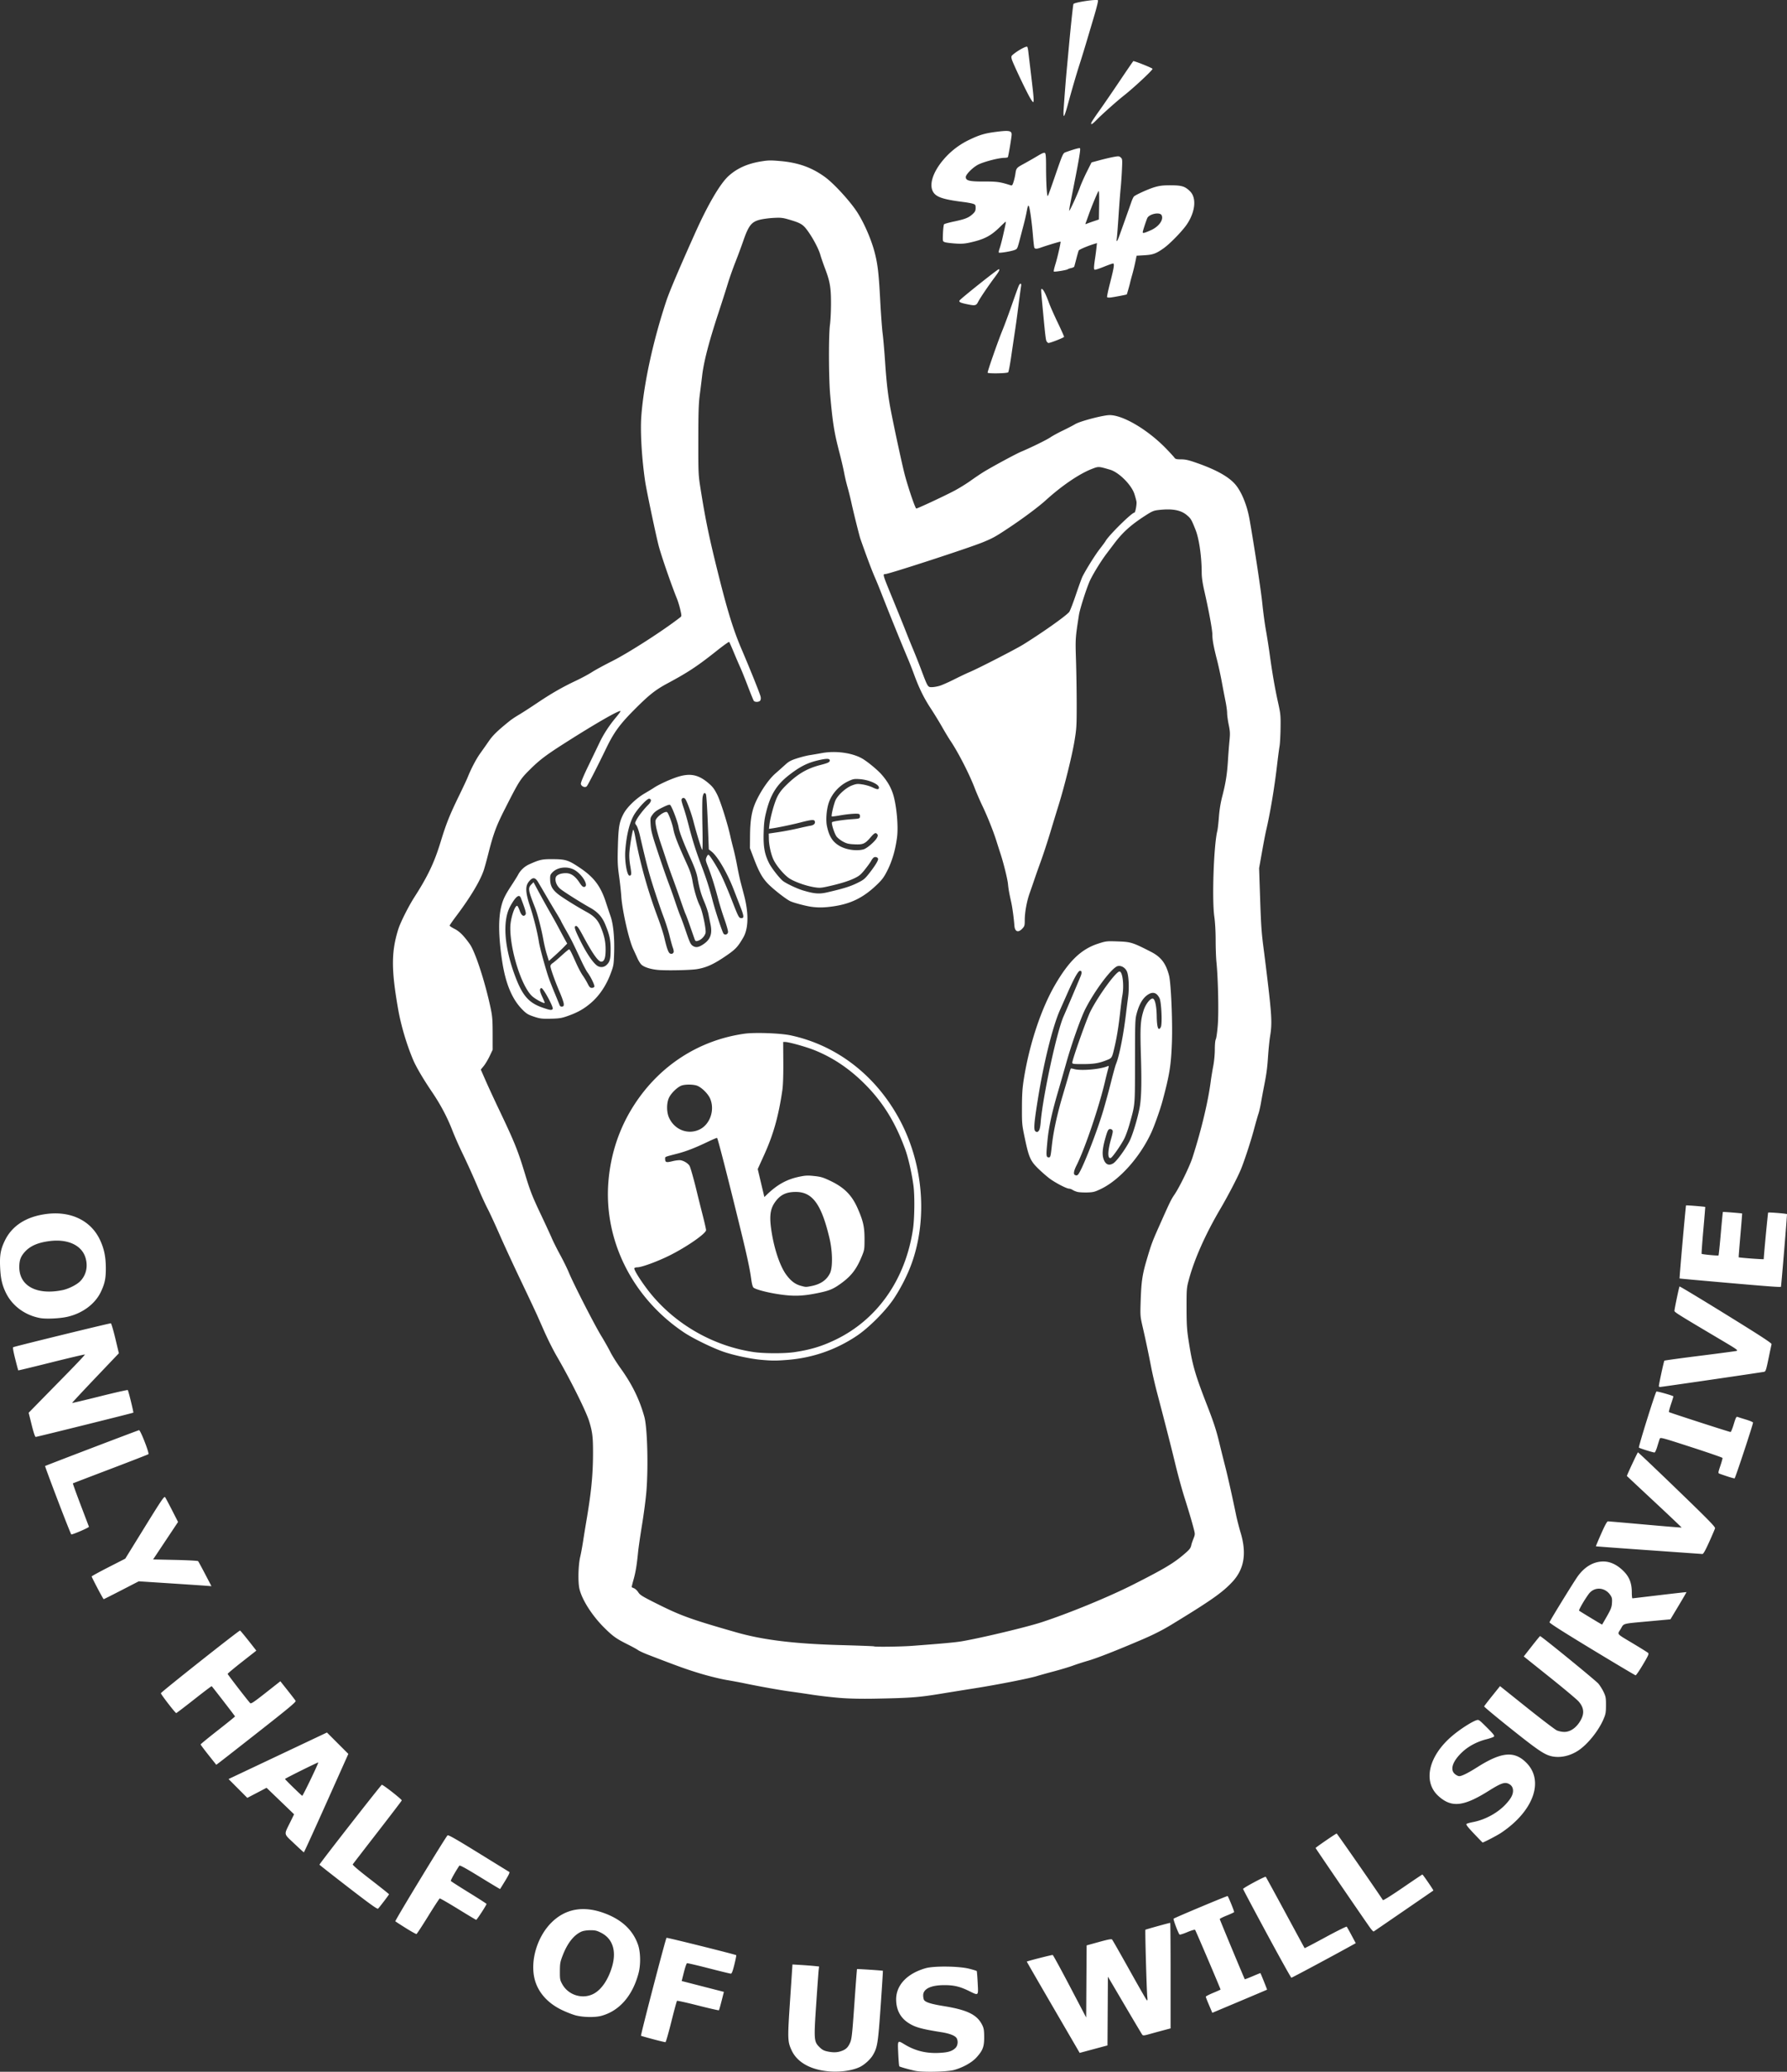 <svg width="2181.312" height="2528.277" viewBox="0 0 577.139 668.94" xml:space="preserve" xmlns="http://www.w3.org/2000/svg"><rect x="0" y="0" width="577.139" height="668.94" fill="#333333" stroke="none"/><path style="fill:#fff;fill-opacity:1" d="M361.654 752.794c-5.53-.674-9.491-3.063-11.175-6.741-1.295-2.828-1.317-3.592-.477-16.168l.77-11.523 2.786.172c1.532.095 3.466.244 4.298.33l1.511.157-.126 1.092c-.07.6-.429 5.54-.797 10.977-.787 11.61-.744 12.177 1.04 13.958.834.832 1.425 1.161 2.495 1.39 1.905.406 3.209.375 4.577-.107 1.492-.527 2.185-1.202 2.87-2.796.484-1.124.663-2.786 1.34-12.449.43-6.133.814-11.184.854-11.223.085-.086 8.235.451 8.35.55.044.037-.278 5.173-.715 11.413-.843 12.044-1.044 13.31-2.503 15.8-.822 1.402-2.704 3.117-4.226 3.85-2.641 1.271-6.96 1.795-10.872 1.318zm28.689-.097c-2.172-.48-4.844-1.24-5.061-1.441-.092-.085-.248-1.91-.347-4.057-.208-4.509-.274-4.417 2.119-2.976 3.36 2.023 6.869 2.89 10.962 2.705 2.997-.135 4.336-.535 5.421-1.62.716-.716.896-2.141.39-3.086-.452-.845-2.21-1.55-4.944-1.985-6.653-1.057-8.641-1.627-10.843-3.11-2.49-1.675-3.783-4.236-3.783-7.494 0-4.612 3.561-8.365 9.548-10.064 2.663-.756 10.612-.67 13.932.149 1.345.331 2.494.683 2.555.78.06.099.196 1.815.302 3.816.228 4.3.37 4.172-2.88 2.581-2.86-1.4-4.787-1.854-7.854-1.854-4.39 0-6.871 1.193-6.871 3.304 0 .53.115 1.18.256 1.444.41.765 2.243 1.346 6.358 2.013 7.709 1.25 10.827 2.792 12.475 6.165.498 1.021.601 1.676.61 3.875.012 3.13-.446 4.315-2.568 6.637-1.45 1.587-4.406 3.215-7.21 3.973-2.245.606-10.224.762-12.567.245zm44.63-20.489c-4.707-8.09-8.543-14.733-8.524-14.764.095-.158 8.15-2.214 8.376-2.138.147.049 2.638 4.61 5.536 10.137l5.27 10.049.071-11.642.071-11.642 3.969-1.097c2.971-.822 4.041-1.022 4.258-.794.16.167 2.648 4.53 5.531 9.697 2.883 5.165 5.407 9.57 5.608 9.79.313.34.345.19.225-1.06-.216-2.257-.753-21.44-.603-21.589.116-.116 7.71-2.223 8.014-2.223.065 0 .118 7.667.118 17.037v17.037l-2.183.58c-1.2.32-3.195.865-4.432 1.211-1.967.551-2.286.581-2.546.237-.163-.216-2.723-4.518-5.689-9.56l-5.39-9.168-.07 11.1-.069 11.099-4.49 1.206-4.491 1.206zm-129.262 10.283c-2.091-.561-3.826-1.056-3.855-1.1-.162-.242 7.997-31.545 8.245-31.628.295-.098 22.279 5.38 22.508 5.61.067.066-.206 1.435-.604 3.042-.533 2.148-.833 2.921-1.134 2.921-.226 0-3.437-.78-7.137-1.734-3.7-.954-6.86-1.69-7.022-1.635-.163.054-.615 1.37-1.005 2.923l-.708 2.824.96.249 6.812 1.752 5.851 1.503-.734 2.9c-.404 1.596-.797 2.964-.873 3.04-.077.078-3.114-.616-6.75-1.54-3.634-.925-6.69-1.6-6.79-1.5-.1.1-.919 3.128-1.82 6.729-.9 3.6-1.751 6.573-1.89 6.605-.139.033-1.963-.4-4.054-.961zm-24.906-7.671c-1.091-.281-3.219-1.12-4.728-1.864-4.58-2.26-7.62-5.805-8.623-10.057-1.395-5.921.94-13.575 5.522-18.1 4.546-4.49 10.419-5.487 17.215-2.923 5.5 2.074 9.027 5.392 10.675 10.04.849 2.395.938 6.446.202 9.245-1.925 7.33-6.23 12.253-12.073 13.808-2.025.539-5.78.47-8.19-.15zm5.83-7.032c2.47-1.344 4.593-4.462 5.83-8.56 1.545-5.112.301-9.123-3.427-11.053-1.41-.73-1.945-.861-3.502-.861-1.046 0-2.252.173-2.8.402-2.484 1.038-4.608 3.688-6.146 7.667-.836 2.163-.921 2.636-.932 5.16-.011 2.602.038 2.868.782 4.213 1.983 3.584 6.637 4.969 10.195 3.032zm199.382 5.36-1.05-2.477c-.383-.905-.697-1.758-.697-1.895s1.071-.693 2.381-1.236c1.31-.543 2.381-1.024 2.381-1.07 0-.25-8.023-19.065-8.216-19.266-.138-.144-1.16.152-2.536.734-1.268.537-2.392.884-2.497.77-.444-.472-2.108-4.928-1.913-5.12.31-.302 17.32-7.433 17.443-7.311.29.29 2.206 5.02 2.101 5.19-.067.108-1.14.605-2.382 1.104-1.243.498-2.261 1.012-2.262 1.14-.001.188 7.883 19.123 8.09 19.429.031.046 1.17-.39 2.53-.97 1.36-.58 2.49-1.035 2.509-1.01.144.183 2.201 5.303 2.15 5.349-.038.032-4.03 1.726-8.874 3.764l-8.806 3.706zm17.964-24.72c-4.22-7.816-7.673-14.315-7.673-14.443 0-.334 7.11-4.143 7.321-3.922.098.102 2.944 5.305 6.326 11.562 3.381 6.257 6.182 11.42 6.224 11.472.041.053 3.074-1.533 6.74-3.524 3.664-1.99 6.75-3.522 6.856-3.403.105.12.806 1.367 1.557 2.772l1.365 2.554-1.658.917c-6.694 3.699-18.93 10.244-19.134 10.236-.138-.006-3.704-6.405-7.924-14.221zm-278.076-1.8c-1.746-1.092-3.272-2.083-3.39-2.202-.186-.185 16-26.826 16.847-27.729.232-.248 2.503 1.037 9.958 5.64 5.311 3.278 9.803 6.045 9.982 6.15.231.133-.144.955-1.289 2.827a223.784 223.784 0 0 1-1.666 2.7c-.028.034-2.954-1.721-6.502-3.9-4.677-2.874-6.51-3.873-6.669-3.634-1.326 1.989-2.855 4.74-2.739 4.928.081.13 2.708 1.816 5.838 3.746 3.13 1.929 5.69 3.58 5.69 3.666 0 .368-3.136 5.182-3.347 5.14-.127-.024-2.77-1.608-5.873-3.52-3.102-1.91-5.754-3.437-5.892-3.39-.139.046-1.827 2.632-3.751 5.748-1.925 3.115-3.617 5.698-3.761 5.74-.144.041-1.69-.818-3.436-1.91zm311.477-.041c-1.71-2.364-17.658-25.685-17.658-25.822 0-.18 6.546-4.673 6.807-4.671.15.001 13.667 19.466 14.928 21.495.1.16 2.756-1.499 6.396-3.996 3.424-2.35 6.286-4.271 6.362-4.271.167 0 3.65 5.074 3.548 5.168-.09.082-18.968 13.043-19.263 13.225-.116.071-.62-.436-1.12-1.128zm-330.053-13.114c-5.123-3.957-9.318-7.253-9.321-7.326-.015-.296 19.897-25.797 20.143-25.797.478 0 6.536 4.754 6.439 5.054-.052.16-3.594 4.803-7.872 10.318-4.277 5.516-7.86 10.165-7.96 10.333-.115.192 2.04 2.023 5.76 4.895 3.27 2.524 5.95 4.663 5.954 4.752.008.152-2.883 3.956-3.534 4.65-.223.238-2.556-1.433-9.609-6.88zm-17.504-14.18c-3.453-3.284-3.329-2.64-1.31-6.762l1.3-2.656-4.445-4.276-4.445-4.275-3.11 1.627-3.11 1.628-3.029-3.04-3.029-3.041 15.89-7.512 15.89-7.513 3.454 3.455 3.455 3.455-7.113 15.898c-3.912 8.743-7.175 15.891-7.252 15.884-.077-.007-1.493-1.3-3.146-2.872zm5.348-20.702c1.41-2.932 2.514-5.38 2.454-5.44-.12-.12-10.749 5.15-10.749 5.33 0 .167 5.398 5.427 5.578 5.434.084.004 1.307-2.392 2.717-5.324zm375.683 17.517c-2.01-2.124-2.625-2.93-2.38-3.121.18-.142 1.102-.405 2.048-.584 3.96-.751 8.01-2.96 10.643-5.803 1.642-1.774 2.322-3.036 2.322-4.313 0-1.115-.533-1.897-1.591-2.335-1.205-.5-2.472-.025-6.207 2.322-8.164 5.13-12.035 5.546-16.261 1.746-5.205-4.68-3.226-13.088 4.62-19.627 2.445-2.038 5.97-4.308 7.541-4.856.827-.288.87-.26 3.455 2.316 2.103 2.096 2.552 2.673 2.284 2.94-.183.184-1.283.573-2.445.866-2.945.742-5.755 2.226-7.754 4.096-3.16 2.955-4.092 5.714-2.408 7.132.448.377 1.073.684 1.39.682.83-.004 2.84-1.003 5.866-2.917 7.817-4.943 11.94-5.31 15.818-1.413 5.841 5.873 2.286 15.679-8.22 22.67-1.273.848-5.666 3.129-5.928 3.078-.046-.009-1.302-1.304-2.793-2.879zm-408.702-25.397c-1.39-1.75-2.528-3.274-2.527-3.386 0-.112 2.5-2.16 5.556-4.552 3.055-2.392 5.555-4.416 5.555-4.498-.001-.12-7.136-9.36-7.536-9.76-.058-.057-2.614 1.873-5.68 4.29-3.066 2.416-5.665 4.394-5.777 4.394-.295 0-4.951-6.029-4.951-6.41 0-.34 25.276-20.347 25.57-20.242.156.056 2.193 2.552 4.402 5.393l.854 1.098-4.631 3.635c-2.547 1.999-4.632 3.74-4.632 3.871 0 .205 6.373 8.472 7.275 9.436.27.29 1.174-.31 5.04-3.352l4.708-3.706 2.346 2.955c1.29 1.626 2.454 3.144 2.585 3.372.194.336-2.057 2.22-11.697 9.79-6.565 5.155-12.385 9.706-12.934 10.113l-.998.74zm434.192.507c-2.503-.44-4.459-1.735-13.435-8.893-4.848-3.866-8.783-7.143-8.744-7.282.039-.14 1.207-1.67 2.597-3.4l2.526-3.148 8.629 6.9c4.746 3.794 9.113 7.12 9.706 7.388.592.27 1.679.492 2.414.496 2.1.009 4.17-1.54 5.471-4.096 1.061-2.083.794-3.885-.856-5.759-.582-.661-4.803-4.197-9.38-7.857l-8.321-6.655 2.567-3.28c1.412-1.804 2.627-3.286 2.7-3.292.371-.033 18.037 14.374 18.864 15.384.531.648 1.296 1.884 1.7 2.747.653 1.393.734 1.864.726 4.214-.008 2.355-.099 2.854-.82 4.529-1.614 3.752-5.13 8.11-8.14 10.088-2.556 1.682-5.554 2.382-8.204 1.916zM366 632.294c-2.547-.204-6.535-.666-8.863-1.025a468.95 468.95 0 0 0-7.409-1.08c-2.989-.402-10.28-1.715-14.67-2.643-1.084-.229-3.644-.704-5.689-1.056-2.051-.354-5.912-1.311-8.613-2.137-4.369-1.335-6.699-2.175-16.514-5.954-1.444-.555-2.935-1.24-3.315-1.52-.38-.281-1.922-1.127-3.428-1.879-3.655-1.827-4.753-2.614-7.586-5.438-3.867-3.855-7.11-8.943-7.934-12.451-.527-2.241-.389-7.757.261-10.447.229-.946.645-3.209.925-5.028.28-1.819.694-4.378.918-5.688 1.715-9.984 2.276-15.625 2.277-22.904 0-4.995-.19-6.559-1.22-9.99-.951-3.172-6.074-13.479-10.376-20.88-1.299-2.233-2.961-5.545-4.273-8.51l-2.061-4.656c-.58-1.31-2.99-6.429-5.353-11.377-2.364-4.947-5.473-11.674-6.907-14.949-1.435-3.274-3.158-7.003-3.83-8.286-.67-1.283-1.91-3.962-2.754-5.953a270.146 270.146 0 0 0-5.691-12.616c-.978-2.037-2.297-5.046-2.932-6.687-1.665-4.303-3.838-8.413-6.607-12.495-2.838-4.186-5.135-8.097-6.107-10.398-2.106-4.987-3.911-11.09-4.83-16.325-2.24-12.764-2.233-18.492.033-25.778.694-2.23 3.299-7.415 5.26-10.47 4.294-6.688 6.396-11.117 8.415-17.727 1.821-5.964 2.904-8.675 6.023-15.081 1.24-2.547 2.467-5.166 2.727-5.821 1.095-2.758 2.735-5.887 4.041-7.709a340.27 340.27 0 0 0 2.819-4.007c1.297-1.879 2.854-3.383 6.727-6.5.605-.486 1.928-1.37 2.94-1.961 1.012-.592 3.631-2.28 5.82-3.75 4.688-3.15 8.156-5.142 12.63-7.258 1.791-.848 4.103-2.09 5.135-2.76 1.033-.67 3.932-2.25 6.442-3.51 5.362-2.691 16.529-9.863 22.044-14.158.525-.409.527-.451.083-2.445-.248-1.116-.74-2.74-1.094-3.61-1.85-4.554-5.139-14.088-5.936-17.21-.965-3.776-3.952-18.018-4.344-20.711-1.098-7.54-1.597-16.114-1.225-21.05.786-10.448 3.775-24.207 8.086-37.216.978-2.951 4.155-10.43 9.329-21.96 4.093-9.123 8.034-15.845 10.73-18.304 2.715-2.477 6.082-4.002 10.427-4.721 2.367-.392 3.165-.409 6.334-.132 5.838.51 10.25 2.101 14.505 5.234 2.898 2.134 8.128 7.865 10.356 11.349 2.151 3.362 4.388 8.475 5.491 12.548 1.057 3.902 1.42 6.91 1.877 15.589.234 4.438.595 9.38.802 10.98.207 1.6.559 5.649.782 8.996.46 6.91.975 11.288 1.871 15.875 1.345 6.883 3.849 18.4 4.573 21.034 1.266 4.601 3.326 10.583 3.645 10.583.431 0 9.002-3.999 12.275-5.727 1.528-.806 3.909-2.276 5.291-3.266 1.383-.99 3.288-2.271 4.234-2.848 2.913-1.776 10.364-5.797 12.038-6.497 3.182-1.329 8.322-3.852 9.505-4.666.666-.459 2.432-1.42 3.923-2.138 1.492-.717 3.325-1.668 4.074-2.114 1.611-.958 9.014-2.895 11.091-2.902 4.36-.014 12.38 4.743 18.282 10.844 1.236 1.277 2.423 2.574 2.638 2.88.332.474.66.56 2.162.56 1.411.001 2.443.237 5.078 1.162 5.962 2.09 9.837 4.19 12.086 6.544 2.184 2.285 4.118 6.876 4.974 11.8 1.672 9.627 3.662 22.738 4.088 26.928.28 2.765.81 6.694 1.175 8.731.366 2.037.926 5.61 1.246 7.938.82 5.98 1.648 10.75 2.664 15.345.822 3.718.874 4.246.817 8.335-.033 2.4-.177 5.02-.32 5.82-.144.801-.497 3.48-.784 5.954-.87 7.491-2.221 15.566-3.568 21.317-.223.956-.822 4.076-1.33 6.932l-.922 5.195.245 7.355c.39 11.751.49 13.216 1.328 19.526.135 1.018.549 4.352.919 7.408 1.601 13.216 1.74 15.792 1.072 19.863-.214 1.3-.518 4.267-.676 6.595-.277 4.063-.498 5.666-1.421 10.32a235.768 235.768 0 0 0-.856 4.63c-.24 1.382-.606 2.99-.814 3.571-.208.582-.855 2.845-1.439 5.027-1.005 3.76-2.952 9.731-4.16 12.76-1.004 2.514-4.167 8.608-6.768 13.037-4.78 8.142-8.34 16.147-10.116 22.754-.723 2.688-.747 2.985-.741 9.128.005 5.28.108 7.019.614 10.32 1.252 8.164 2.063 11.003 6.124 21.431 1.932 4.963 2.855 7.771 3.695 11.245a646.08 646.08 0 0 0 2.01 8.07c.817 3.162 2.339 9.948 3.57 15.924.275 1.336.936 3.896 1.467 5.688 1.97 6.638 1.117 11.677-2.668 15.765-3.195 3.451-6.965 6.098-19.845 13.933-2.672 1.625-5.655 3.137-9.128 4.627-8.401 3.602-14.725 6.084-17.69 6.94-1.53.442-3.724 1.152-4.877 1.577-1.152.424-3.898 1.252-6.102 1.838-2.204.586-4.727 1.288-5.608 1.56-2.388.734-12.658 2.754-19.566 3.846-3.347.53-8.526 1.363-11.51 1.851-7.104 1.164-9.699 1.355-21.298 1.568-4.376.08-8.182-.005-11.245-.25zm23.407-16.802c9.366-.695 13.938-1.114 16.016-1.466 6.2-1.05 20.946-4.568 25.815-6.159 8.914-2.914 21.732-8.187 29.638-12.193 9.688-4.909 12.776-6.733 16.035-9.472 2.16-1.815 2.474-2.21 2.713-3.42.053-.266.347-1.117.654-1.89.535-1.351.54-1.47.135-3.043-.655-2.54-1.52-5.462-3.107-10.5-.802-2.547-2.075-7.19-2.83-10.319-1.296-5.38-3.366-13.483-5.948-23.283-.633-2.401-1.464-5.973-1.847-7.938-.993-5.084-1.844-9.118-2.79-13.229-.817-3.546-.822-3.61-.651-8.731.195-5.845.548-8.275 1.839-12.668 1.537-5.228 1.859-6.112 3.92-10.748 3.736-8.405 4.025-9.002 5.138-10.632 1.653-2.422 4.915-9.122 5.837-11.99 2.827-8.792 5.029-17.988 5.89-24.606.161-1.237.523-3.44.803-4.895.3-1.552.51-3.774.511-5.375 0-1.625.13-2.963.319-3.307.175-.318.462-2.364.638-4.547.336-4.157.107-14.957-.43-20.335-.144-1.434-.261-4.653-.261-7.154 0-2.776-.168-5.727-.43-7.579-.787-5.548-.178-23.02.964-27.638.144-.582.38-2.625.523-4.54.173-2.293.54-4.55 1.076-6.614 1.1-4.239 1.57-7.199 1.842-11.6.125-2.037.348-4.91.494-6.384.23-2.314.196-3.017-.246-5.16-.282-1.363-.514-3.056-.516-3.76-.002-.705-.237-2.432-.523-3.837a411.852 411.852 0 0 1-1.201-6.26c-.375-2.036-1.032-5.073-1.461-6.746-1.178-4.593-1.58-6.753-1.58-8.481 0-1.57-1.108-7.582-2.629-14.27-.538-2.367-.812-4.28-.813-5.688-.006-5.222-.83-10.974-1.989-13.894-1.31-3.298-1.49-3.607-2.739-4.683-1.998-1.72-4.77-2.23-9.293-1.706-1.492.173-2.053.415-4.233 1.824-4.615 2.981-7.214 5.313-9.953 8.93l-2.468 3.261c-1.755 2.319-4.023 5.96-5.278 8.472-1.016 2.034-3.371 9.301-3.7 11.418-1.166 7.494-1.173 7.595-.947 14.696.12 3.777.219 10.202.22 14.276.003 6.847-.052 7.74-.722 11.774-.787 4.733-3.21 14.512-5.115 20.638-.656 2.11-1.892 6.158-2.747 8.995-.854 2.838-2.223 7.005-3.042 9.26a319.896 319.896 0 0 0-2.104 5.954 241.349 241.349 0 0 1-1.419 4.101c-.965 2.705-1.619 6.266-1.62 8.832-.001 1.734-.066 1.952-.808 2.744-1.305 1.392-2.382.992-2.535-.943-.202-2.57-.646-5.855-1.022-7.559-.706-3.2-.884-4.205-1.058-5.955-.166-1.676-1.465-6.893-2.479-9.951-.29-.873-.822-2.54-1.185-3.704-.99-3.186-2.945-8.1-4.579-11.51-.801-1.673-1.911-4.233-2.467-5.688-1.755-4.6-5.329-11.576-7.861-15.346-.587-.873-1.808-2.897-2.715-4.498-.906-1.6-2.548-4.28-3.647-5.953-2.208-3.36-3.75-6.495-5.384-10.948-.594-1.618-1.41-3.717-1.811-4.663-2.384-5.612-6.284-15.234-9.009-22.225a135.122 135.122 0 0 0-1.794-4.365c-1.02-2.315-2.733-6.87-4.729-12.568-.325-.927-2.241-8.6-2.844-11.39-.361-1.666-.95-4.042-1.308-5.279a58.383 58.383 0 0 1-1.093-4.63c-.243-1.31-.907-4.167-1.476-6.35-1.737-6.662-2.203-9.538-3.03-18.724-.5-5.548-.542-19.4-.07-22.815.182-1.31.33-4.406.328-6.88-.003-5.136-.34-7.067-1.985-11.377-.555-1.455-1.21-3.36-1.454-4.233-.541-1.935-2.41-5.47-4.153-7.854-1.463-2-2.218-2.453-5.899-3.533-2.098-.616-2.697-.683-5.032-.561-1.458.075-3.45.338-4.427.583-2.75.691-3.682 1.891-5.44 7a200.645 200.645 0 0 1-2.524 6.786c-.812 2.059-1.902 5.155-2.422 6.879-.52 1.724-1.828 5.814-2.906 9.088-3.203 9.726-4.864 16.12-5.394 20.77a460.16 460.16 0 0 1-.739 5.953c-.38 2.91-.468 5.633-.476 14.685-.009 10.875.007 11.21.725 15.742 1.63 10.301 2.865 16.19 6.021 28.72 2.788 11.072 4.651 17.034 7.15 22.884 2.972 6.961 6.06 14.661 6.23 15.537.102.53.04 1.015-.161 1.257-.398.48-1.688.52-2.04.063-.14-.181-1.003-2.295-1.918-4.696-.914-2.401-2.017-5.14-2.45-6.085a187.52 187.52 0 0 1-2.104-4.895c-.723-1.746-1.395-3.258-1.493-3.358-.099-.1-1.905 1.19-4.015 2.868-6.223 4.95-9.232 6.938-15.964 10.549-3.867 2.074-5.962 3.743-10.76 8.572-4.563 4.59-6.487 7.23-8.889 12.193-3.064 6.332-5.964 11.998-6.357 12.422-.53.57-1.792.062-1.91-.77-.058-.409.843-2.574 2.477-5.949 1.412-2.918 3.023-6.262 3.58-7.43 1.276-2.677 3.13-5.523 5.237-8.035.902-1.077 1.583-2.014 1.513-2.084-.392-.392-7.87 3.893-17.69 10.138-6.43 4.088-8.462 5.627-11.727 8.884-2.982 2.974-3.361 3.576-7.935 12.588-2.816 5.548-3.7 7.944-5.398 14.632-.461 1.819-1.07 4.036-1.354 4.926-1.099 3.458-4.3 8.83-8.934 14.988-1.18 1.567-2.144 2.965-2.144 3.105 0 .141.7.61 1.553 1.04 1.617.817 2.969 2.163 4.933 4.913 1.8 2.52 5.038 12.487 6.79 20.902.511 2.45.608 3.725.61 8.07l.005 5.159-.976 2.052c-.536 1.128-1.399 2.568-1.916 3.2l-.941 1.148 1.554 3.547c.855 1.95 2.888 6.345 4.518 9.764 4.816 10.107 5.91 12.824 8.2 20.373 1.702 5.614 2.34 7.238 5.307 13.494 1.345 2.838 2.854 6.107 3.351 7.264.498 1.158 1.723 3.6 2.721 5.424.999 1.826 2.258 4.39 2.798 5.7 1.482 3.592 8.222 16.772 10.405 20.348 1.058 1.733 2.405 4.114 2.993 5.292.588 1.178 2.054 3.51 3.257 5.184 3.777 5.253 6.151 10.095 7.72 15.743.956 3.44 1.304 15.952.667 23.945-.191 2.401-.816 7.223-1.388 10.716-.573 3.492-1.16 7.54-1.304 8.995-.432 4.335-.789 6.484-1.486 8.96-.363 1.29-.624 2.368-.58 2.394.043.027.402.187.797.357.395.17 1.005.759 1.355 1.31.56.882 1.377 1.37 6.822 4.075 7.052 3.503 10.556 4.75 24.707 8.797 8.787 2.513 18.826 3.735 34.126 4.154 5.673.155 10.366.334 10.43.398.222.222 8.645.112 12.32-.16zm-48.713-92.353c-3.385-.302-8.56-1.392-11.927-2.512-3.556-1.182-10.065-4.346-13.038-6.336-16.612-11.12-25.92-29.668-24.402-48.63.73-9.117 3.589-17.578 8.465-25.047 8.222-12.597 20.854-20.707 35.473-22.775 3.337-.472 11.66-.171 14.964.541 14.786 3.186 27.299 12.807 34.978 26.895 7.862 14.424 9.352 32.475 3.895 47.197-1.339 3.612-3.514 7.836-5.704 11.077-2.652 3.924-8.07 9.328-11.927 11.895-6.736 4.483-14.172 7.06-22.244 7.71-3.782.304-4.987.302-8.533-.015zm10.712-2.483c5.12-.769 8.629-1.813 12.943-3.852 13.716-6.483 22.891-19.46 25.342-35.841.52-3.476.598-10.898.149-14.156-.565-4.1-1.667-8.93-2.656-11.641-3.348-9.178-7.627-15.904-13.995-22-4.672-4.471-9.743-7.784-15.35-10.027-2.72-1.088-8.264-2.634-9.447-2.634h-.618l.043 6.549c.027 4.195-.08 7.404-.3 8.93-1.203 8.336-2.895 14.387-5.844 20.886l-2.12 4.673.829 3.492 1.072 4.518.243 1.025.84-.808c3.397-3.265 6.436-4.93 10.536-5.775 1.925-.396 2.68-.428 4.768-.201 2.135.231 2.87.455 5.254 1.599 4.423 2.121 6.862 4.586 8.722 8.814 1.803 4.098 2.226 5.984 2.228 9.93 0 3.28-.04 3.538-.865 5.557-1.735 4.238-3.463 6.46-6.95 8.94-2.397 1.705-3.635 2.205-7.318 2.955-4.82.981-7.683 1.082-12.207.431-3.833-.551-7.727-1.556-8.507-2.194-.27-.22-.534-1.193-.742-2.724-.447-3.295-1.296-7.27-3.335-15.61-4.11-16.814-7.423-29.733-7.693-30.003-.066-.066-1.399.49-2.962 1.237-4.233 2.022-7.037 3.107-9.986 3.865-3.986 1.024-3.837.962-3.832 1.582.009 1.228.312 1.335 2.359.834 1.065-.261 2.248-.392 2.71-.3 1.209.242 2.6 1.19 2.907 1.982.438 1.133 1.437 4.724 2.18 7.838a584.95 584.95 0 0 0 1.88 7.54c.653 2.547 1.187 4.881 1.188 5.187.002 1.112-6.467 5.58-12.038 8.313-3.873 1.9-8.812 3.699-10.16 3.699-.434 0-.865.124-.96.276-.235.381 1.639 3.464 4.066 6.69 8.19 10.88 20.954 18.425 34.522 20.404 3.348.488 9.922.498 13.104.02zm5.344-21.307c3.075-.583 5.088-1.964 6.169-4.231.879-1.844.804-7-.16-11.113-2.595-11.055-5.493-15.07-10.883-15.078-3.207-.005-5.147.973-6.84 3.447-1.413 2.063-1.722 4.338-1.151 8.462.848 6.125 2.787 11.997 4.91 14.868 1.472 1.99 2.878 3.046 4.718 3.541 1.57.423 1.556.423 3.237.104zm-36.126-50.517c3.49-1.578 5.164-6.31 3.556-10.049-.652-1.516-2.622-3.494-4.09-4.108-1.233-.515-4.085-.534-5.28-.035-1.319.552-3.2 2.395-3.888 3.812-.845 1.74-.847 4.683-.004 6.527 1.76 3.849 5.996 5.53 9.706 3.853zm122.326 20.12c-.533-.111-1.273-.4-1.644-.644-.371-.243-.92-.442-1.22-.442-.781 0-4.361-1.859-6.22-3.23-.873-.644-2.508-2.064-3.632-3.156-2.591-2.518-3.101-3.649-4.38-9.712-.958-4.546-.984-4.819-.968-10.096.012-4.236.144-6.235.6-9.128 1.778-11.292 5.643-22.896 10.22-30.692 4.5-7.665 8.407-11.36 13.866-13.118 2.452-.79 2.687-.817 6.122-.702 4.364.147 4.887.308 10.848 3.354 3.251 1.66 4.836 3.732 5.85 7.647.645 2.485 1.175 14.917.925 21.685-.27 7.345-.755 10.351-3.037 18.846-.736 2.739-2.58 7.943-3.608 10.178-3.65 7.939-10.255 15.335-16.27 18.22-1.987.952-2.496 1.085-4.366 1.134-1.164.031-2.552-.034-3.086-.145zm-.056-5.522c1.033-.675 6.028-13.258 8.27-20.832a269.638 269.638 0 0 0 2.523-9.268c.655-2.624 1.363-5.183 1.574-5.689 1.036-2.487 2.377-9.194 3.2-16 .228-1.891.546-4.391.705-5.556.417-3.037.217-7.151-.41-8.424-.596-1.213-1.864-1.92-2.95-1.648-1.829.459-7.3 7.7-10.412 13.777-1.503 2.937-4.462 11.298-6.226 17.594-.632 2.256-1.868 6.566-2.747 9.578-1.886 6.463-2.868 11.03-3.28 15.26-.469 4.816-.442 5.442.239 5.539.706.1.756-.063 1.163-3.786.491-4.49 1.69-10.04 3.456-16 .885-2.987 1.82-6.18 2.08-7.097.258-.916.521-1.717.585-1.781.064-.064.524 0 1.023.144 2.23.64 8.45.113 10.891-.921.424-.18.43-.101.095 1.09-.2.705-.625 2.413-.947 3.795-1.93 8.283-6.535 21.852-9.23 27.19-.868 1.719-1.048 2.839-.494 3.062.475.192.561.19.892-.027zm-1.752-36.244c0-.988 4.633-14.092 5.824-16.47 2.521-5.037 8.288-12.965 9.431-12.965 1.006 0 1.534 4.602.902 7.858-.135.699-.436 2.997-.669 5.107-.5 4.546-1.054 8.03-1.765 11.112-.91 3.943-.852 3.845-2.69 4.575-2.467.981-4.112 1.246-7.74 1.246-2.959 0-3.293-.047-3.293-.463zm13.242 32.508c1.064-.647 3.82-4.397 5.194-7.065.982-1.908 2.497-6.827 3.253-10.56.617-3.05.757-7.839.49-16.727-.292-9.684-.18-11.673.842-14.974.598-1.932 2.065-3.886 2.918-3.886.742 0 1.28 2.29 1.334 5.689.06 3.721.539 4.998 1.324 3.53.504-.942.195-8.046-.404-9.294-.95-1.977-2.352-2.288-4.135-.917-1.4 1.078-2.457 2.938-3.204 5.641-.56 2.028-.58 2.552-.596 15.592-.02 14.77.077 13.66-1.757 20.27-.46 1.658-1.227 3.787-1.705 4.733-1.028 2.035-3.804 6.015-4.34 6.222-1.066.413-1.07-2.045-.009-5.824.7-2.49.756-2.919.427-3.248a.934.934 0 0 0-.91-.21c-.416.131-.71.813-1.353 3.135-.912 3.292-1.028 5.218-.41 6.765.626 1.562 1.683 1.954 3.042 1.128zm-24.031-10.548c.255-.292.472-1.294.587-2.712.661-8.2 5.194-29.203 7.366-34.13 1.114-2.529 5.281-12.35 5.609-13.218.395-1.05.257-1.661-.349-1.545-.56.108-1.884 2.48-3.81 6.825l-2.583 5.822c-2.346 5.28-5.22 16.833-7.111 28.587-1.288 7.997-1.452 10.18-.796 10.594.513.325.627.302 1.087-.223zm-162.711-36.694c-2.215-.712-2.735-1.018-4.125-2.427-3.352-3.397-5.437-8.45-6.54-15.846-1.158-7.755-1.235-13.556-.235-17.503.574-2.265 1.258-3.659 3.384-6.89.88-1.34 1.787-2.796 2.016-3.238a7.65 7.65 0 0 1 3.564-3.377c3.474-1.563 4.183-1.717 7.762-1.689 4.104.033 4.952.308 8.664 2.803 4.575 3.074 6.706 5.918 8.425 11.241a231.913 231.913 0 0 0 1.46 4.366c.886 2.527 1.315 6.902 1.161 11.824-.123 3.925-.16 4.137-1.17 6.829-1.393 3.714-3.602 7.002-6.228 9.272-2.31 1.998-4.348 3.153-7.583 4.298-1.986.702-2.706.819-5.463.881-2.727.062-3.445-.014-5.092-.544zm5.7-2.598c.376-.452-3.077-6.831-3.647-6.738-.677.111-.604.938.24 2.743.448.958.815 1.845.815 1.973 0 .483-3.092-1.159-4.17-2.215-3.37-3.297-6.942-14.6-6.942-21.962 0-2.817 1.431-7.334 2.248-7.096.146.043.503.749.794 1.57.562 1.583 1.277 2.065 1.867 1.258.3-.41.017-1.433-1.495-5.382-.523-1.367-1.652-.504-3.372 2.58-2.594 4.65-2.063 12.981 1.43 22.416 2.403 6.49 4.425 8.843 8.94 10.409 2.45.85 2.905.911 3.292.444zm3.56-1.704c-.035-.466-.618-2.132-1.294-3.704-1.497-3.482-3-7.695-3.003-8.42-.001-.293.294-.714.656-.934.363-.22 1.664-1.319 2.891-2.442 1.228-1.124 2.338-2.043 2.467-2.043.26 0 .652.76 2.346 4.554.632 1.413 1.554 3.14 2.05 3.836a24.445 24.445 0 0 1 1.6 2.657c.562 1.122.824 1.389 1.361 1.389.366 0 .734-.178.817-.396.166-.43-1.161-3.183-2.206-4.578-.36-.48-1.25-2.147-1.977-3.704-2.758-5.906-3.228-6.846-4.875-9.748-.931-1.64-1.693-3.042-1.693-3.116 0-.073-.674-1.24-1.497-2.591a418.776 418.776 0 0 1-3.422-5.765 493.197 493.197 0 0 0-2.525-4.298c-.974-1.612-1.814-1.606-3.06.021-1.092 1.428-.974 3.468.445 7.746 1.193 3.594 2.437 8.56 2.89 11.538.294 1.924 2.204 8.903 3.244 11.848.309.873 1.153 3.016 1.876 4.763a350.897 350.897 0 0 1 1.552 3.788c.168.434.41.589.83.529.49-.07.581-.232.527-.93zm-5.442-15.876c-.355-1.135-.849-3.19-1.098-4.569-.686-3.79-1.9-8.49-2.75-10.646-2.205-5.594-2.306-6.228-1.18-7.404l.706-.737 1.886 3.503a301.247 301.247 0 0 0 3.488 6.28 204.96 204.96 0 0 1 3.069 5.556 181.32 181.32 0 0 0 1.954 3.628l.489.85-1.19 1.223a71.043 71.043 0 0 1-2.96 2.801l-1.77 1.58zm19.21 3.424c1.117-1.011 1.37-1.922 1.373-4.958.004-3.215-.348-4.862-1.764-8.25-1.02-2.443-2.449-4-4.93-5.376-2.854-1.583-8.327-5.035-9.499-5.991-1.2-.98-1.839-2.524-1.538-3.72.206-.821 1.56-1.402 3.269-1.402 1.649 0 3.001.932 4.39 3.025.77 1.16 1.129 1.485 1.57 1.422 1.473-.21-.3-3.552-2.784-5.246-2.271-1.55-5.746-1.292-7.517.56-.688.72-.765.972-.724 2.368.057 1.969.73 3.192 2.556 4.65 1.397 1.117 6.015 3.996 9.267 5.778 2.38 1.305 3.578 2.571 4.474 4.727 1.2 2.889 1.626 4.867 1.615 7.5-.012 2.625-.444 3.791-1.407 3.791-1 0-2.814-2.584-6.036-8.599-1.155-2.156-1.692-2.91-2.069-2.91-.825 0-.533.992 1.478 5.027 1.98 3.97 4.081 7.024 5.4 7.846.93.58 2.073.484 2.876-.242zm16.593 1.54c-2.33-.222-4.377-.879-5.262-1.688-.347-.317-.924-1.232-1.282-2.032-.359-.8-.986-2.17-1.394-3.043-1.407-3.01-3.558-12.566-3.842-17.066-.087-1.382-.405-4.3-.707-6.482-.475-3.434-.526-4.736-.382-9.663.183-6.266.451-7.804 1.819-10.424 1.117-2.141 4.055-4.975 6.849-6.608 1.219-.712 2.524-1.505 2.9-1.762 1.456-.993 4.983-2.636 7.384-3.44 4.252-1.423 6.966-.923 10.285 1.893 1.362 1.156 1.902 1.864 2.828 3.706 1.078 2.147 3.342 9.306 4.257 13.466.208.946.66 2.791 1.006 4.1.345 1.31.89 3.81 1.21 5.557.321 1.746.818 4.068 1.104 5.16l1.145 4.374c1.484 5.678 1.384 10.59-.275 13.456-1.839 3.176-2.55 3.91-6.1 6.3-3.605 2.426-5.907 3.452-8.843 3.943-2.114.354-10.002.51-12.7.253zm5.133-5.733c.081-.211-.024-.827-.233-1.369-.209-.541-.693-2.28-1.075-3.863-.382-1.583-1.267-4.381-1.967-6.218-.7-1.836-2.11-5.958-3.135-9.16-1.653-5.162-2.3-7.621-4.52-17.197-.304-1.31-.793-2.708-1.088-3.107-.534-.722-.534-.73-.02-1.738.616-1.208 2.328-3.411 3.775-4.858 1.086-1.086 1.232-1.864.382-2.028-.58-.111-3.097 2.471-4.598 4.719-1.633 2.444-2.773 6.844-3.143 12.134-.235 3.353.556 7.975 1.365 7.975.657 0 .698-.512.251-3.113-.304-1.77-.388-3.196-.27-4.56.197-2.286.923-6.577 1.202-7.108.108-.204.387.716.644 2.117 1.568 8.568 4.082 17.563 7.324 26.204.855 2.28 1.798 5.198 2.094 6.482.758 3.289 1.292 4.808 1.786 5.084.516.289 1.027.124 1.226-.396zm9.79-2.682c2.138-1.508 2.75-3.367 2.102-6.38a162.91 162.91 0 0 1-.654-3.213c-.152-.8-.73-2.527-1.284-3.836-1.104-2.608-1.613-4.39-2.226-7.79-.29-1.61-.92-3.382-2.254-6.35-2.302-5.118-3.611-8.526-3.863-10.055-.293-1.776-2.12-6.609-2.73-7.219-.202-.201-.944.043-2.563.841-1.705.84-2.483 1.401-3.085 2.223-.784 1.07-.801 1.156-.661 3.347.12 1.89.5 3.325 2.39 9.01 1.237 3.719 2.746 8.065 3.353 9.657a176.922 176.922 0 0 1 2.154 6.056c.576 1.737 1.324 3.82 1.662 4.63.337.809.998 2.602 1.469 3.984 1.642 4.827 1.865 5.309 2.697 5.815.957.582 1.932.381 3.494-.72zm-2.992-1.457c-.124-.327-.77-2.17-1.437-4.096-.666-1.926-1.332-3.728-1.48-4.004-.147-.276-.854-2.213-1.57-4.304a391.421 391.421 0 0 0-2.622-7.373c-.726-1.965-1.627-4.525-2.001-5.689a449.488 449.488 0 0 0-1.852-5.556c-.644-1.892-1.322-4.297-1.507-5.344-.297-1.682-.286-1.98.095-2.562.566-.864 1.985-1.93 2.857-2.148.657-.164.737-.07 1.487 1.765.435 1.066.935 2.695 1.11 3.618.421 2.23 1.395 4.726 4.613 11.82.846 1.864 1.327 3.394 1.624 5.159.474 2.823 1.454 6.104 2.362 7.912.801 1.594 2.066 7.561 1.841 8.685-.187.938-1.22 2.115-2.173 2.479-.907.346-1.098.294-1.347-.362zm10.77-2.332c.043-.373-.469-2.219-1.138-4.101-.669-1.882-1.572-4.788-2.008-6.458-1.056-4.051-2.229-7.79-3.295-10.505-.83-2.115-.855-2.28-.49-3.153.212-.508.501-.851.643-.763.445.275 2.226 3.065 3.657 5.73.757 1.407 2.432 5.277 3.724 8.598 2.173 5.59 2.4 6.045 3.037 6.123 1.094.133 1.082-.509-.061-3.447-.583-1.497-1.614-4.151-2.29-5.898-2.023-5.213-5.13-10.552-7.03-12.08l-.955-.767-.334-8.654c-.184-4.759-.45-8.87-.593-9.136-.42-.786-.87-.365-1.093 1.026-.115.716-.135 4.873-.043 9.239.104 4.99.073 7.839-.084 7.672-.272-.287-1.852-5.445-2.837-9.26-.667-2.587-2.057-6.38-2.618-7.147-.431-.59-1.22-.354-1.22.366 0 .282.304 1.387.676 2.456.373 1.07 1.074 3.492 1.559 5.383 1.27 4.96 2.362 8.437 4.022 12.816 1.751 4.623 2.709 7.591 3.758 11.658.868 3.362 3.143 10.256 3.562 10.795.45.578 1.362.268 1.45-.493zm26.794-8.195c-1.733-.251-5.371-1.21-6.586-1.736-1.4-.606-5.86-4.107-7.532-5.912-1.726-1.865-2.779-3.808-4.45-8.217l-1.152-3.043.033-3.968c.045-5.324.577-8.292 2.04-11.367 1.684-3.54 4.106-6.998 6.157-8.786.974-.849 2.398-2.12 3.165-2.823 1.138-1.045 1.835-1.42 3.798-2.052 1.322-.425 3.145-.887 4.052-1.027.906-.14 2.719-.45 4.029-.69 4.631-.848 10.224-.003 13.391 2.022 1.81 1.158 4.618 3.511 5.82 4.879 2.11 2.397 3.344 4.668 4.031 7.414.953 3.81 1.407 9.623 1 12.826-.5 3.94-1.524 7.526-3.012 10.538-1.1 2.228-1.697 3.071-3.23 4.57-4.412 4.313-8.475 6.379-14.213 7.228-3 .444-5.002.483-7.341.144zm5.219-4.635c5.153-1.195 7.292-1.851 9.502-2.915 2.166-1.042 2.598-1.375 3.888-2.99 1.84-2.308 3.068-4.24 3.068-4.83 0-.595-.966-.9-1.485-.47-.22.183-.57.658-.775 1.055-.205.397-1.087 1.62-1.959 2.718-1.36 1.71-1.86 2.127-3.512 2.917-1.934.925-4.824 1.8-8.86 2.682-1.878.41-2.432.431-4.1.157-2.538-.417-5.939-1.602-7.781-2.71-1.618-.974-4.196-3.935-5.234-6.012-.833-1.666-1.523-4.652-1.573-6.81l-.042-1.78 3.175-.47a91.51 91.51 0 0 0 6.217-1.187c1.674-.393 3.507-.788 4.073-.876 1.123-.175 1.668-.752 1.391-1.475-.22-.572-1.1-.486-4.802.468-2.6.67-6.943 1.575-8.966 1.867l-1.027.149.151-1.278c.29-2.447 1.569-7.047 2.484-8.936.658-1.358 1.462-2.435 2.817-3.772 3.74-3.695 6.752-5.483 11.155-6.626 2.511-.652 3.043-.91 3.043-1.474 0-.632-.968-.668-3.395-.127-3.702.824-6.16 2.046-9.77 4.857-3.908 3.043-5.893 6.172-7.248 11.424-.683 2.647-.84 3.836-.944 7.144-.142 4.53.297 6.989 1.769 9.904.759 1.504 3.149 4.59 4.367 5.64.922.794 4.593 2.544 6.576 3.135 3.633 1.083 5.251 1.212 7.797.621zm11.751-13.887c1.108-.307 3.733-2.576 4.34-3.75.312-.604.331-.858.087-1.153-.518-.624-.883-.446-2.2 1.08-1.779 2.06-2.414 2.33-5.172 2.198-1.883-.09-2.511-.241-3.69-.883-.782-.426-1.71-1.153-2.062-1.615-.71-.931-1.786-4.33-1.47-4.645.278-.278 3.674-.788 6.54-.982 2.255-.152 2.386-.194 2.47-.792.05-.348-.067-.729-.26-.848-.454-.28-3.45-.064-6.391.462-1.281.229-2.387.358-2.457.288-.237-.237.723-4.262 1.275-5.343.887-1.74 3.388-3.954 5.253-4.652 1.476-.552 1.786-.58 3.464-.32 1.013.156 2.487.6 3.276.986 1.408.689 1.969.699 1.969.035 0-1.121-3.231-2.537-6.265-2.746-1.715-.118-2.069-.051-3.631.68-2.945 1.378-5.397 4.109-6.34 7.062-.715 2.238-.957 5.49-.553 7.421.693 3.312 1.808 5.08 4.03 6.39 2.142 1.263 5.531 1.754 7.787 1.127zm24.561-52.8c.786-.234 2.921-1.177 4.745-2.096 1.823-.918 4.03-1.967 4.902-2.33 2.702-1.12 14.956-7.411 17.39-8.927 6.279-3.907 13.534-9.036 14.81-10.47.248-.278 1.218-2.776 2.156-5.551.938-2.776 1.912-5.452 2.165-5.947 1.244-2.434 4.071-6.947 5.538-8.838.903-1.164 1.752-2.318 1.887-2.565 1.005-1.84 8.475-9.209 9.333-9.209.305 0 .81-2.733.66-3.571-.077-.437-.372-1.52-.655-2.405-.95-2.977-5-7.031-7.867-7.874-3.74-1.1-3.704-1.098-5.894-.246-4.07 1.583-9.67 5.39-14.888 10.12-2.293 2.08-7.204 5.751-11.67 8.725-4.568 3.042-5.383 3.495-8.763 4.875-4.46 1.82-30.266 10.23-31.372 10.223-.895-.005-.864.103 2.021 7.14 2.264 5.521 3.85 9.444 4.869 12.04.571 1.455 1.54 3.836 2.153 5.291a226.738 226.738 0 0 1 2.515 6.35c2.158 5.71 2.145 5.689 3.443 5.689.601 0 1.736-.191 2.522-.425zm210.669 311.09c-9.43-5.718-13.779-8.494-13.69-8.74.283-.775 7.954-13.235 9.18-14.91 2.248-3.071 5.102-4.706 8.213-4.706 2.24 0 4.482 1.069 6.518 3.107 1.888 1.889 2.673 3.906 2.673 6.866 0 1.063.09 1.93.199 1.926.109-.004 4.068-.47 8.797-1.033 4.73-.564 8.625-1 8.656-.971.031.029-1.121 2.017-2.561 4.418l-2.619 4.365-6.434.593c-9.468.871-8.49.616-9.616 2.507-1.14 1.912-1.65 1.328 4.24 4.864 2.328 1.398 4.4 2.695 4.604 2.882.314.288.053.875-1.684 3.797-1.13 1.9-2.19 3.447-2.356 3.435-.165-.011-6.519-3.792-14.12-8.4zm4.866-10.68c1.305-2.304 1.542-2.93 1.626-4.3.083-1.348 0-1.748-.528-2.524-1.771-2.608-5.197-2.78-6.988-.352-1.403 1.902-3.3 5.195-3.103 5.384.201.192 7.297 4.488 7.415 4.489.028 0 .738-1.214 1.578-2.697zm-487.513-9.07c-1.032-1.96-1.873-3.657-1.87-3.77.003-.113 2.446-1.453 5.428-2.977l5.423-2.771 6.267-10.149c5.442-8.81 6.312-10.089 6.598-9.697.182.249 1.197 2.15 2.255 4.226l1.925 3.775-4.028 6.048-4.028 6.048 7.152.155c3.934.085 7.253.263 7.376.396.123.133 1.145 2.006 2.27 4.161l2.047 3.92-2.213-.167c-1.218-.092-6.5-.444-11.739-.784l-9.525-.618-5.596 2.885c-3.078 1.586-5.657 2.884-5.731 2.884-.075 0-.98-1.604-2.011-3.565zm500.965-12.248c-9.313-.656-16.968-1.222-17.01-1.256-.043-.035.72-1.864 1.693-4.065 1.225-2.77 1.9-4 2.194-3.996.233.003 5.658.472 12.057 1.044 6.398.572 11.67 1.003 11.715.958.044-.045-3.91-3.801-8.79-8.347-4.879-4.546-8.87-8.283-8.87-8.305.005-.303 3.428-7.616 3.57-7.63.11-.01 5.787 5.378 12.617 11.974 10.206 9.855 12.394 12.091 12.28 12.547-.077.305-.932 2.306-1.901 4.446-1.263 2.79-1.884 3.881-2.192 3.858-.236-.019-8.05-.57-17.363-1.228zm-513.78-16.09c-2.307-6.047-4.153-11.036-4.102-11.087.144-.143 29.93-11.51 30.35-11.582.437-.076 3.37 7.434 3.027 7.751-.116.108-5.629 2.255-12.25 4.772-6.621 2.517-12.087 4.612-12.147 4.657-.059.044 1.058 3.148 2.484 6.896l2.703 7.113c.091.244-5.067 2.488-5.698 2.478-.096 0-2.061-4.95-4.368-10.998zm539.18-7.752a92.862 92.862 0 0 1-2.567-.886c-.411-.163-.382-.383.333-2.499.432-1.276.747-2.431.702-2.567-.046-.136-4.58-1.703-10.076-3.482-9.791-3.168-9.998-3.222-10.211-2.661-.12.315-.473 1.431-.786 2.48-.313 1.05-.706 1.91-.874 1.91-.495 0-4.81-1.35-5.052-1.58-.216-.207 5.227-17.65 5.647-18.095.16-.169 5.057 1.206 5.485 1.54.035.026-.306 1.148-.757 2.492-.45 1.344-.753 2.51-.673 2.59.177.177 19.507 6.427 19.896 6.433.15.002.616-1.132 1.033-2.521.613-2.042.84-2.496 1.182-2.365.232.09 1.464.48 2.737.867 1.274.388 2.312.827 2.308.976-.019.688-5.73 17.966-5.955 18.017-.14.032-1.208-.26-2.372-.649zm-547.615-16.635-.972-3.903 3.368-3.44c1.852-1.891 5.97-6.091 9.152-9.333 3.181-3.242 5.723-5.955 5.649-6.03-.074-.073-4.929 1.065-10.787 2.531-5.859 1.466-10.687 2.63-10.73 2.587-.043-.043-.493-1.722-1-3.731-.642-2.552-.828-3.686-.614-3.76 1.378-.482 31.285-7.793 31.514-7.705.165.063.813 2.265 1.443 4.893l1.143 4.779-7.592 7.974c-4.176 4.385-7.55 8.015-7.5 8.066.052.052 4.08-.905 8.952-2.125s8.931-2.135 9.02-2.034c.215.242 1.919 7.193 1.79 7.299-.162.132-31.153 7.834-31.525 7.834-.217 0-.69-1.407-1.311-3.902zm525.522-12.46c0-.63 1.622-8.115 1.79-8.258.107-.091 5.195-.793 11.307-1.559 6.112-.765 11.469-1.476 11.903-1.579.737-.174.388-.426-5.159-3.713-13.625-8.075-14.814-8.818-14.802-9.244.018-.681 1.492-7.707 1.65-7.865.078-.078 6.824 3.987 14.992 9.034 11.373 7.03 14.82 9.279 14.727 9.611-.067.239-.509 2.313-.981 4.608-.75 3.646-.928 4.19-1.408 4.295-.96.211-33.072 4.894-33.556 4.894-.254 0-.463-.102-.463-.225zm-522.731-22.01c-4.968-.895-9.135-3.99-11.183-8.304-1.177-2.478-1.626-4.493-1.789-8.02-.183-3.974.14-5.83 1.508-8.671 2.319-4.814 6.874-7.75 13.362-8.614 7.85-1.045 14.37 2.062 17.324 8.254 1.358 2.846 1.915 5.452 1.942 9.09.026 3.394-.32 5.084-1.594 7.777-1.867 3.946-5.991 7.002-10.924 8.093-2.406.533-6.775.732-8.646.395zm7.19-9.036c1.911-.393 4.53-1.704 5.658-2.83 1.944-1.945 2.593-4.717 1.768-7.554-1.178-4.052-5.637-6.173-11.484-5.462-3.907.475-6.454 1.592-8.223 3.606-1.258 1.434-1.683 2.623-1.695 4.747-.037 6.159 5.645 9.205 13.977 7.493zm537.238-2.388c-8.222-.721-14.971-1.334-15-1.362-.097-.098 1.972-23.48 2.089-23.596.097-.097 6.084.389 6.2.503.02.02-.26 3.407-.623 7.527-.362 4.12-.608 7.542-.546 7.604.18.18 5.303.666 5.451.518.074-.074.405-3.243.736-7.041.33-3.8.64-6.946.687-6.994.08-.08 6.105.405 6.21.5.024.022-.23 3.195-.564 7.05-.335 3.857-.583 7.042-.551 7.079.124.144 8.081.739 8.086.604.047-1.415 1.337-14.934 1.434-15.031.15-.15 5.904.316 6.08.492.08.079-1.818 22.952-1.946 23.458-.046.185-4.1-.115-17.743-1.311zM413.81 204.407c-.138-.25 3.312-10.125 4.832-13.829.626-1.525 1.946-5.096 2.934-7.933.987-2.838 1.987-5.61 2.221-6.162.474-1.112.99-1.099.805.02-.133.807-.779 5.649-1.208 9.052a281.609 281.609 0 0 1-.784 5.556c-.275 1.82-.813 5.45-1.195 8.07-.382 2.62-.817 4.912-.967 5.093-.302.366-6.44.489-6.638.133zm19.129-9.99c-.336-.404-.45-1.283-1.207-9.259-.773-8.156-.76-7.887-.353-7.76.45.14 1.289 1.806 2.228 4.429.387 1.078 1.645 3.924 2.796 6.324 1.151 2.4 2.093 4.504 2.093 4.677 0 .253-4.448 2.002-5.061 1.99-.091-.001-.315-.181-.496-.4zm-26.188-12.212c-1.824-.394-2.292-.658-2.001-1.129.377-.61 12.25-10.065 12.645-10.07.461-.006.115.7-1.212 2.476-2.195 2.934-4.81 6.8-5.438 8.038-.653 1.287-.965 1.34-3.994.685zm45.642-2.196c-.087-.14.311-2.077.885-4.305 1.334-5.185 1.55-6.553 1.034-6.553-.21 0-1.56.479-2.998 1.064-1.439.586-2.758 1.01-2.932.943-.327-.125-.292-.934.17-3.991.133-.873.313-2.266.401-3.096l.16-1.508-.744.224c-2.125.638-4.98 1.839-5.139 2.161-.098.202-.442 1.379-.762 2.616a240.714 240.714 0 0 1-.672 2.554c-.05.168-.484.39-.967.494-.483.103-.997.281-1.142.396-.369.289-4.317.926-4.515.729-.088-.09.154-1.171.538-2.406.663-2.124 1.787-7.088 1.64-7.235-.08-.08-4.535 1.26-6.23 1.873-1.446.524-2.05.53-2.244.024-.084-.217-.282-1.974-.44-3.902-.337-4.095-1-8.883-1.305-9.43-.253-.452-.343-.206-.812 2.218-.17.873-.543 2.48-.831 3.572-.288 1.091-.756 2.877-1.04 3.969-1.071 4.115-1.016 3.988-1.91 4.359-1.043.432-4.898 1.067-5.121.843-.09-.09.022-.672.249-1.294.227-.621.712-2.44 1.077-4.04.898-3.943 1.03-4.63.888-4.63-.067 0-.917.78-1.89 1.733-2.954 2.897-5.07 3.983-9.777 5.02-1.625.358-2.672.42-4.714.28-1.444-.1-2.929-.297-3.3-.438-.67-.255-.673-.269-.568-2.893.059-1.45.221-2.751.362-2.891.14-.14 1.646-.55 3.347-.91 3.498-.74 4.642-1.208 5.93-2.423.736-.694.9-1.044.9-1.921 0-.976-.078-1.099-.86-1.356-.473-.156-1.812-.404-2.977-.551-6.952-.878-9.124-1.651-10.034-3.569-1.257-2.65.569-7.163 4.584-11.332a25.165 25.165 0 0 1 7.176-5.169c3.412-1.641 5.09-2.135 8.896-2.618 3.977-.505 4.857-.347 4.857.877 0 .794-1.049 7.026-1.232 7.324-.068.11-.562.203-1.1.208-1.952.019-6.976 1.346-8.665 2.29-1.731.968-3.82 3.11-3.82 3.917 0 1.175 1.192 1.461 6.013 1.443 4.088-.015 5.1.129 8.444 1.201.496.16.617.023.974-1.098a18.47 18.47 0 0 0 .577-2.47c.282-1.972.34-2.044 2.724-3.343 1.266-.69 3.248-1.823 4.404-2.518 1.581-.95 2.187-1.192 2.447-.976.257.213.346 1.32.347 4.29.002 5.654.282 10.12.6 9.553.139-.248 1.117-2.968 2.175-6.044 2.586-7.523 2.684-7.745 3.527-8.048 2.6-.932 4.326-1.42 4.623-1.306.339.13-.253 3.571-2.847 16.554-.388 1.943-.657 3.58-.598 3.64.16.16 2.66-5.296 3.467-7.57.387-1.09 1.387-3.344 2.22-5.007l1.516-3.023 2.646-.715c1.455-.394 3.454-.864 4.442-1.044 1.65-.301 1.841-.288 2.348.167.525.47.544.667.381 4.067-.093 1.964-.287 4.702-.429 6.085-.142 1.382-.441 5.311-.665 8.731-.224 3.42-.479 6.694-.567 7.276-.204 1.356.125 1.046.774-.727.605-1.654 3.204-8.964 3.946-11.096.287-.827.67-1.626.848-1.774.78-.647 4.833-2.46 6.713-3.003 1.634-.471 2.701-.59 5.228-.58 3.517.014 4.555.344 6.178 1.967 2.12 2.12 1.684 6.581-1.04 10.63-1.448 2.153-5.48 6.303-7.52 7.74-2.46 1.735-3.414 2.08-6.214 2.249l-2.51.15-.443 2.144a65.424 65.424 0 0 1-.969 3.97c-.288 1.003-.6 2.181-.693 2.618-.153.72-.978 3.617-1.073 3.766-.054.085-3.719.79-5.08.977-.61.084-1.18.038-1.267-.103zm14.149-21.613c2.59-1.158 4.202-3.43 3.44-4.854-.6-1.122-4.074-.375-4.632.996-.512 1.257-1.454 4.167-1.454 4.49 0 .439.535.31 2.646-.632zm-18.521-2.879 1.72-.582.072-4.725c.044-2.887-.022-4.625-.171-4.468-.313.332-2.232 4.93-3.198 7.666-.411 1.165-.84 2.346-.954 2.626-.175.43-.128.475.302.287.28-.122 1.283-.484 2.229-.804zm-.732-31.808c.069-.255 1.191-1.951 2.494-3.77 1.304-1.82 4.308-6.195 6.677-9.724 2.37-3.529 4.35-6.416 4.4-6.416.596 0 6.21 2.256 6.21 2.496 0 .47-6.114 6.165-9.325 8.686-2.088 1.639-7.018 6.03-8.657 7.709-1.49 1.527-2.014 1.824-1.799 1.019zm-8.937-4.366c.346-4.965.699-9.497.954-12.237l.788-8.466c.64-6.893 1.283-12.87 1.424-13.258.2-.55 7.642-1.674 7.935-1.199.096.155-.418 2.28-1.141 4.723-3.01 10.163-3.728 12.544-4.772 15.8-1.13 3.524-2.516 8.28-3.994 13.711-.465 1.71-.958 3.109-1.096 3.109-.15 0-.189-.88-.098-2.183zm-11.16-4.233c-1.68-3.122-5.301-10.836-5.581-11.886-.226-.847-.187-1.035.31-1.47 1.439-1.261 4.266-2.834 4.658-2.592.11.068.272.752.36 1.52.088.769.475 4.017.859 7.218.922 7.69 1.032 9.128.698 9.128-.15 0-.737-.863-1.304-1.918z" transform="translate(-94.834 -84.069)"/></svg>